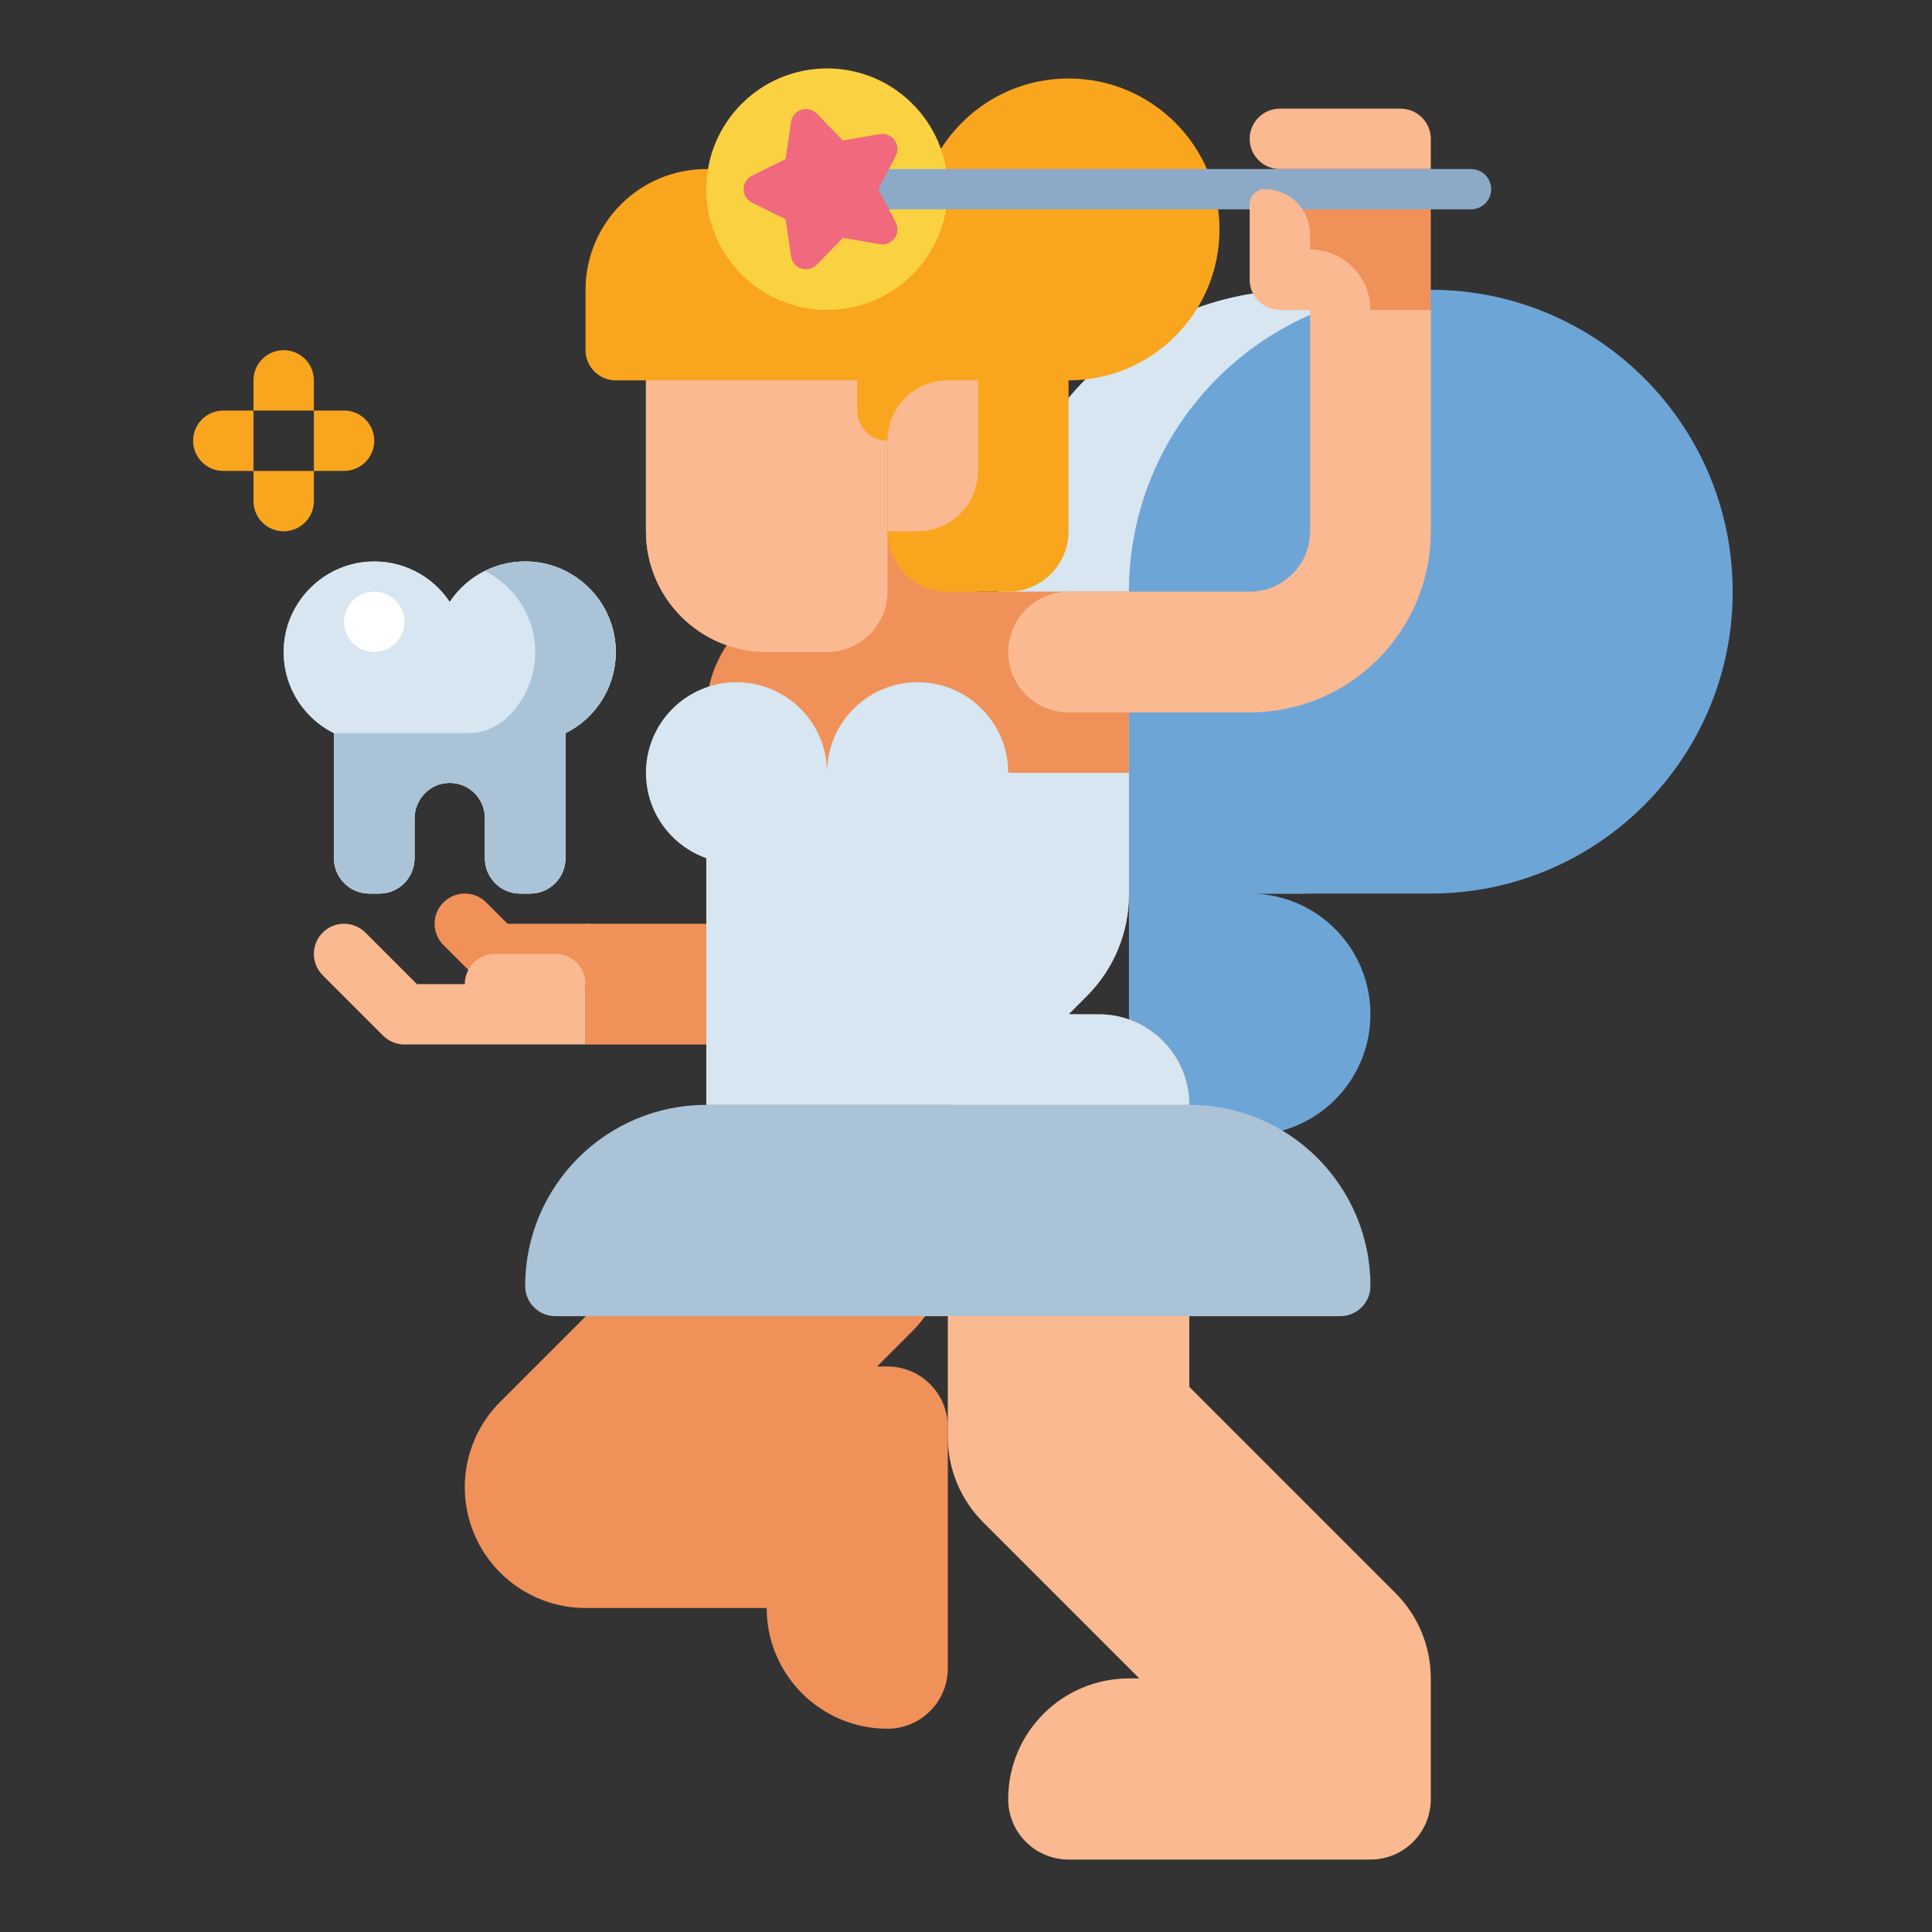 <svg id="Layer_1" enable-background="new 0 0 512 512" height="512" viewBox="0 0 512 512" width="512" xmlns="http://www.w3.org/2000/svg"><rect x="0" y="0" width="512" height="512" fill="#333333" stroke="none"/><g><g><path d="m344.513 76.8c-44.183 0-80 35.817-80 80v80h80c44.183 0 80-35.817 80-80 0-44.183-35.817-80-80-80z" fill="#d7e6f0"/></g><g><path d="m379.179 76.8c-44.183 0-80 35.817-80 80v112c0 17.673 14.327 32 32 32 17.673 0 32-14.327 32-32 0-17.673-14.327-32-32-32h48c44.183 0 80-35.817 80-80 0-44.183-35.817-80-80-80z" fill="#6ea5d7"/></g><g><path d="m379.179 444.8c0-8.189-3.124-16.379-9.373-22.627l-54.627-54.627v-66.746c0-17.673-14.327-32-32-32s-32 14.327-32 32v80c0 8.487 3.371 16.626 9.373 22.627l41.373 41.373h-2.746c-17.673 0-32 14.327-32 32 0 8.836 7.163 16 16 16h80c8.837 0 16-7.164 16-16z" fill="#fab991"/></g><g><path d="m155.179 260.8h-24c-2.122 0-4.157-.843-5.657-2.343l-8-8c-3.125-3.125-3.125-8.189 0-11.314 3.124-3.123 8.189-3.123 11.313 0l5.657 5.657h20.687c4.418 0 8 3.582 8 8s-3.581 8-8 8z" fill="#f0915a"/></g><path d="m147.179 252.8h-16c-4.418 0-8 3.582-8 8h-12.687l-13.657-13.657c-3.124-3.123-8.189-3.123-11.313 0-3.125 3.125-3.125 8.189 0 11.314l16 16c1.5 1.5 3.535 2.343 5.657 2.343h48v-16c0-4.418-3.581-8-8-8z" fill="#fab991"/><g><path d="m315.179 292.8h-128v-104c0-17.673 14.327-32 32-32h80v80.26c0 10.078-4.004 19.744-11.13 26.87l-4.87 4.87h8c13.255 0 24 10.745 24 24z" fill="#f0915a"/></g><g><path d="m235.179 362.133h-2.746l9.373-9.373c12.497-12.497 12.497-32.759 0-45.256-12.497-12.496-32.758-12.496-45.255 0l-64 64c-9.152 9.152-11.89 22.916-6.937 34.874 4.953 11.957 16.621 19.754 29.564 19.754h48c0 17.673 14.327 32 32 32 8.837 0 16-7.164 16-16v-64c.001-8.835-7.162-15.999-15.999-15.999z" fill="#f0915a"/></g><g><path d="m155.179 244.8h32v32h-32z" fill="#f0915a"/></g><g><path d="m203.179 172.8h40c8.837 0 16-7.163 16-16v-72c0-13.255-10.745-24-24-24h-40c-13.255 0-24 10.745-24 24v56c0 17.673 14.327 32 32 32z" fill="#f0915a"/></g><g><path d="m219.179 172.8h-16c-17.673 0-32-14.327-32-32v-56c0-13.255 10.745-24 24-24h16c13.255 0 24 10.745 24 24v72c0 8.837-7.163 16-16 16z" fill="#fab991"/></g><g><path d="m355.18 348.8h-208c-4.418 0-8-3.582-8-8 0-26.51 21.49-48 48-48h128c26.51 0 48 21.49 48 48-.001 4.418-3.582 8-8 8z" fill="#aac3d7"/></g><g><path d="m283.179 20.8c-16.876 0-31.301 10.457-37.176 25.241-3.48-.803-7.1-1.241-10.824-1.241h-48c-17.673 0-32 14.327-32 32v16c0 4.418 3.582 8 8 8h64v8c0 4.418 3.582 8 8 8v24c0 8.836 7.163 16 16 16h16c8.837 0 16-7.164 16-16v-40c22.091 0 40-17.909 40-40s-17.908-40-40-40z" fill="#faa51e"/></g><g><path d="m243.179 140.8h-8v-24c0-8.837 7.163-16 16-16h8v24c0 8.837-7.163 16-16 16z" fill="#fab991"/></g><g><path d="m291.179 268.8h-8l4.87-4.87c7.126-7.126 11.13-16.792 11.13-26.87v-32.26h-32c0-13.255-10.745-24-24-24s-24 10.745-24 24c0-13.255-10.745-24-24-24s-24 10.745-24 24c0 10.449 6.68 19.333 16 22.629v65.371h128c0-13.255-10.745-24-24-24z" fill="#d7e6f0"/></g><g><path d="m339.179 44.8h40v37.333h-40z" fill="#f0915a"/></g><g><circle cx="219.179" cy="50.133" fill="#fad241" r="32"/></g><g><path d="m221.846 55.467h168c2.946 0 5.333-2.388 5.333-5.333 0-2.946-2.388-5.333-5.333-5.333h-168z" fill="#8caac8"/></g><g><path d="m199.295 46.546 8.901-4.393 1.427-9.823c.477-3.281 4.509-4.591 6.823-2.217l6.929 7.108 9.784-1.678c3.268-.56 5.759 2.869 4.217 5.804l-4.619 8.786 4.619 8.786c1.543 2.935-.949 6.364-4.217 5.804l-9.784-1.678-6.929 7.108c-2.314 2.374-6.346 1.064-6.823-2.217l-1.427-9.823-8.901-4.393c-2.973-1.467-2.973-5.706 0-7.174z" fill="#f0697d"/></g><g><path d="m363.179 82.133c0-8.836-7.163-16-16-16v-4c0-6.627-5.373-12-12-12-2.209 0-4 1.791-4 4v20c0 4.418 3.582 8 8 8h8v58.667c0 8.836-7.163 16-16 16h-48c-8.837 0-16 7.164-16 16 0 8.836 7.163 16 16 16h48c26.51 0 48-21.49 48-48v-58.667z" fill="#fab991"/></g><g><path d="m339.179 28.8h32c4.418 0 8 3.582 8 8v8h-40c-4.418 0-8-3.582-8-8 0-4.418 3.582-8 8-8z" fill="#fab991"/></g><g><g><path d="m83.179 108.8h-16v-8c0-4.418 3.582-8 8-8 4.418 0 8 3.582 8 8z" fill="#faa51e"/></g><g><path d="m75.179 140.8c-4.418 0-8-3.582-8-8v-8h16v8c0 4.418-3.581 8-8 8z" fill="#faa51e"/></g><g><path d="m67.179 108.8v16h-8c-4.418 0-8-3.582-8-8 0-4.418 3.582-8 8-8z" fill="#faa51e"/></g><g><path d="m99.179 116.8c0 4.418-3.582 8-8 8h-8v-16h8c4.419 0 8 3.582 8 8z" fill="#faa51e"/></g></g><g><path d="m163.109 170.932c-.889-11.743-10.45-21.247-22.197-22.071-9.059-.636-17.138 3.761-21.732 10.674-4.594-6.913-12.673-11.31-21.732-10.674-11.747.825-21.309 10.329-22.197 22.071-.772 10.203 4.844 19.182 13.262 23.367v33.167c0 5.155 4.179 9.333 9.333 9.333h2.667c5.155 0 9.333-4.179 9.333-9.333v-10.666c0-5.155 4.179-9.333 9.333-9.333 5.155 0 9.333 4.179 9.333 9.333v10.667c0 5.155 4.179 9.333 9.333 9.333h2.667c5.155 0 9.333-4.179 9.333-9.333v-33.167c8.42-4.186 14.036-13.164 13.264-23.368z" fill="#d7e6f0"/></g><g><path d="m163.109 170.932c-.889-11.743-10.45-21.247-22.197-22.071-9.059-.636-17.138 3.761-21.732 10.674-4.594-6.913-12.673-11.31-21.732-10.674-11.747.825-21.309 10.329-22.197 22.071-.772 10.203 4.844 19.182 13.262 23.367v33.167c0 5.155 4.179 9.333 9.333 9.333h2.667c5.155 0 9.333-4.179 9.333-9.333v-10.666c0-5.155 4.179-9.333 9.333-9.333 5.155 0 9.333 4.179 9.333 9.333v10.667c0 5.155 4.179 9.333 9.333 9.333h2.667c5.155 0 9.333-4.179 9.333-9.333v-33.167c8.42-4.186 14.036-13.164 13.264-23.368z" fill="#d7e6f0"/></g><g><path d="m162.986 169.706c-1.361-10.885-10.211-19.572-21.116-20.759-4.84-.527-9.427.391-13.392 2.371 7.368 3.681 12.649 11.042 13.298 19.614.536 7.074-2 13.56-6.411 18.267-.014.015-.029.031-.043.046-2.927 3.142-6.936 5.054-11.231 5.054h-35.578v33.167c0 5.154 4.179 9.333 9.333 9.333h2.667c5.155 0 9.333-4.179 9.333-9.333v-10.346c0-4.971 3.751-9.312 8.712-9.633 5.436-.352 9.955 3.953 9.955 9.313v10.667c0 2.284.823 4.375 2.186 5.997 1.712 2.038 4.277 3.336 7.147 3.336h2.667c5.154 0 9.333-4.179 9.333-9.333v-33.167c8.755-4.353 14.478-13.888 13.14-24.594z" fill="#aac3d7"/></g><g><circle cx="99.179" cy="164.8" fill="#fff" r="8"/></g></g></svg>